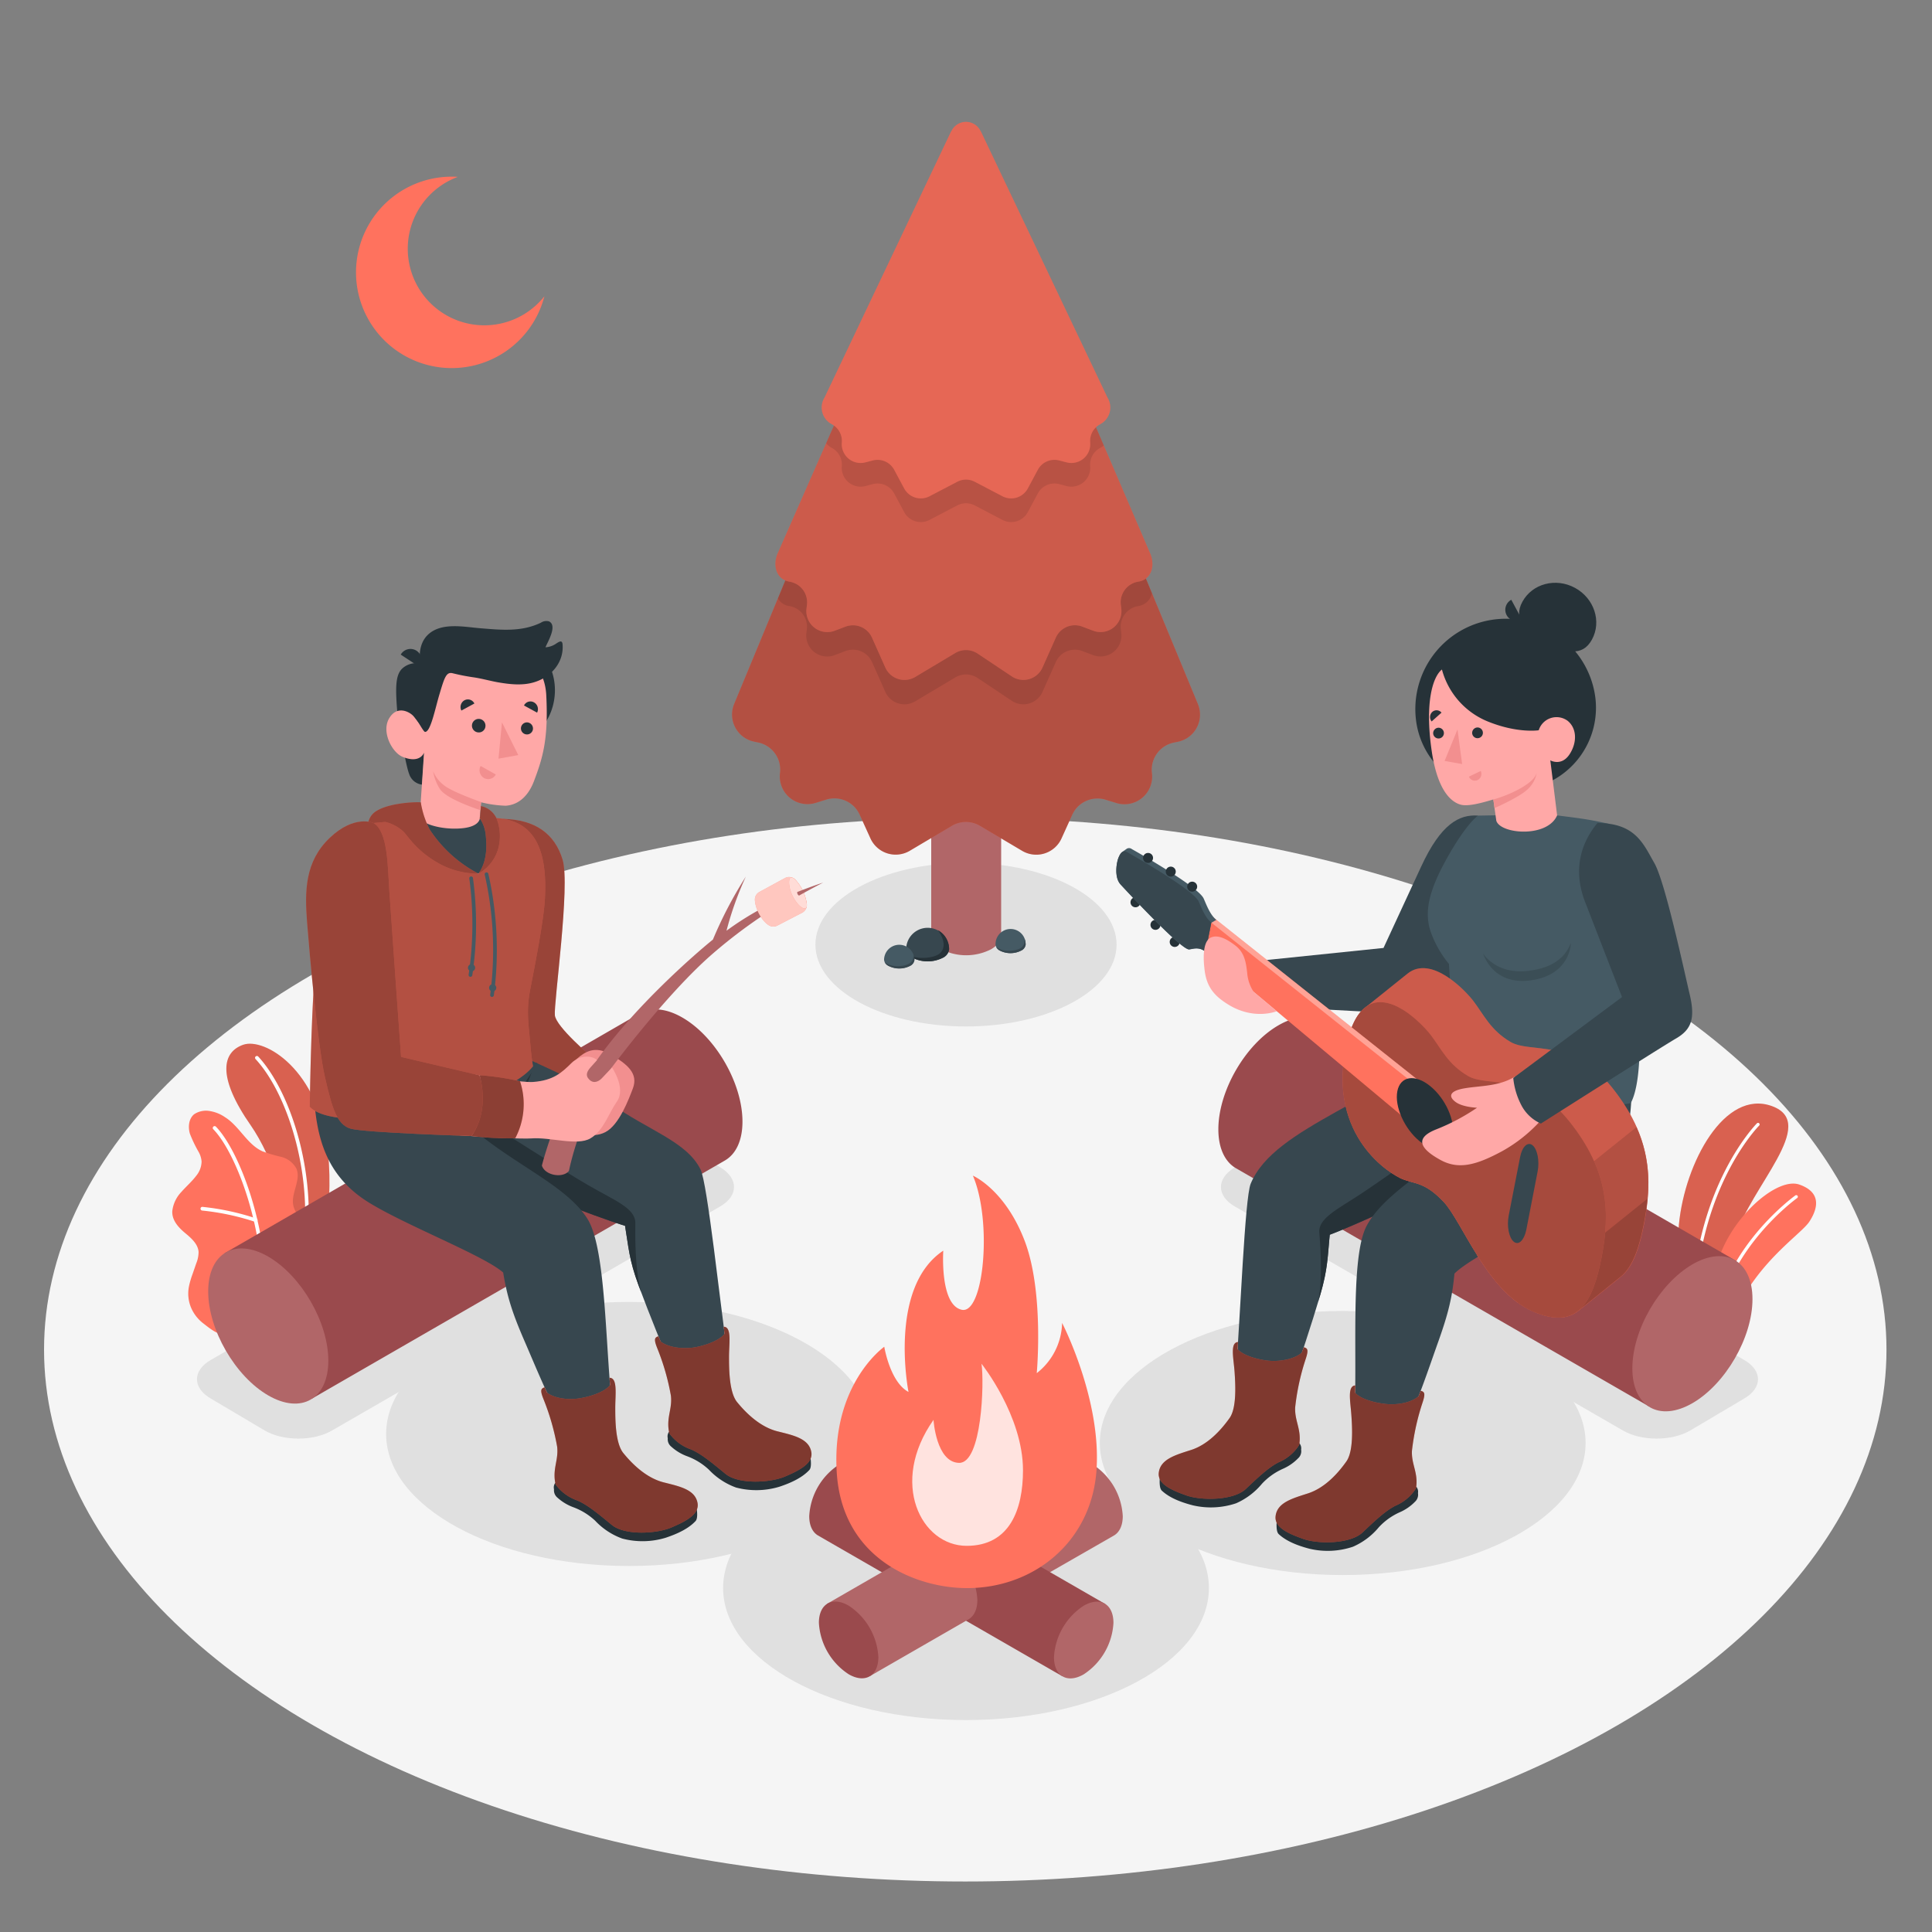 <svg xmlns="http://www.w3.org/2000/svg" viewBox="0 0 500 500"><rect x="0" y="0" width="500" height="500" fill="#808080" stroke="none"/><g id="freepik--Floor--inject-56"><ellipse id="freepik--floor--inject-56" cx="249.81" cy="349.29" rx="238.41" ry="137.64" style="fill:#f5f5f5"></ellipse></g><g id="freepik--Shadows--inject-56"><path id="freepik--Shadow--inject-56" d="M319.58,312.24l100.48,58c4.78,2.76,12.54,2.76,17.32,0l14-8.29c4.79-2.76,4.79-7.24,0-10L350.58,293.74c-4.78-2.76-12.51-2.72-17.27.1l-13.78,8.3C314.77,305,314.8,309.48,319.58,312.24Z" style="fill:#e0e0e0"></path><path id="freepik--shadow--inject-56" d="M186.36,312.24l-100.48,58c-4.79,2.76-12.54,2.76-17.32,0l-14-8.29c-4.78-2.76-4.78-7.24,0-10l100.84-58.22c4.78-2.76,12.51-2.72,17.27.1l13.78,8.3C191.16,305,191.14,309.48,186.36,312.24Z" style="fill:#e0e0e0"></path><ellipse id="freepik--shadow--inject-56" cx="250" cy="410.98" rx="62.86" ry="34.17" style="fill:#e0e0e0"></ellipse><ellipse id="freepik--shadow--inject-56" cx="347.49" cy="373.45" rx="62.86" ry="34.17" style="fill:#e0e0e0"></ellipse><ellipse id="freepik--shadow--inject-56" cx="162.79" cy="371.11" rx="62.86" ry="34.17" style="fill:#e0e0e0"></ellipse><ellipse id="freepik--shadow--inject-56" cx="250" cy="244.47" rx="38.97" ry="21.18" style="fill:#e0e0e0"></ellipse></g><g id="freepik--Plants--inject-56"><g id="freepik--plants--inject-56"><path d="M441.89,346.66l-6.83-3.94s-1.67-14.61-.55-25.92c1.56-15.9,11.83-35,24.07-30.54S453,307,449,320.43,441.89,346.66,441.89,346.66Z" style="fill:#FF725E"></path><path d="M441.89,346.66l-6.83-3.94s-1.67-14.61-.55-25.92c1.56-15.9,11.83-35,24.07-30.54S453,307,449,320.43,441.89,346.66,441.89,346.66Z" style="opacity:0.15"></path><path d="M438.3,345h0a.41.41,0,0,0,.4-.42c-1.2-35.33,16.39-53.1,16.57-53.28a.41.41,0,1,0-.58-.58c-.18.17-18,18.2-16.81,53.88A.4.4,0,0,0,438.3,345Z" style="fill:#fff"></path><path d="M446.18,349.12l-4.86-2.81a53.65,53.65,0,0,1,4.09-22.2c4.28-10.6,14.9-19.4,20.24-17.55s5.2,5.64,2.6,9.61S449.81,329.61,446.18,349.12Z" style="fill:#FF725E"></path><path d="M443.61,348.05h0a.42.42,0,0,0,.41-.41c-.1-22.34,20.87-37.44,21.09-37.59a.41.41,0,0,0-.48-.67c-.22.15-21.54,15.5-21.44,38.26A.41.41,0,0,0,443.61,348.05Z" style="fill:#fff"></path></g><g id="freepik--plants--inject-56"><path d="M75.52,334.61l6.89-4s4.11-17.06,2.47-32.41c-2.3-21.57-16.5-29.69-21.9-27.83s-7,8.14,2,21C70.22,299,76.7,314.75,75.52,334.61Z" style="fill:#FF725E"></path><g style="opacity:0.15"><path d="M75.52,334.61l6.89-4s4.11-17.06,2.47-32.41c-2.3-21.57-16.5-29.69-21.9-27.83s-7,8.14,2,21C70.22,299,76.7,314.75,75.52,334.61Z"></path></g><path d="M78.37,326.23h-.06a.47.47,0,0,1-.38-.55c3.78-19.91-3.17-42.27-11.78-51.58a.47.47,0,0,1,0-.67.49.49,0,0,1,.68,0c8.77,9.48,15.85,32.21,12,52.4A.49.49,0,0,1,78.37,326.23Z" style="fill:#fff"></path><path d="M57.45,345.05c-1.09.55-4-1.93-4.8-2.53a10.14,10.14,0,0,1-3.16-4,9.46,9.46,0,0,1-.56-5.73,22.27,22.27,0,0,1,.88-3l1-2.89a7.7,7.7,0,0,0,.58-2.94c-.16-2-1.87-3.52-3.43-4.81-1.72-1.43-3.5-3.3-3.37-5.72a8.59,8.59,0,0,1,2.39-5c1.23-1.4,2.66-2.63,3.79-4.12a6,6,0,0,0,1.4-3.7,6.11,6.11,0,0,0-.7-2.38,34.69,34.69,0,0,1-2.33-4.84c-.5-1.72-.31-3.82,1.07-5a5.54,5.54,0,0,1,4.21-.83,9.58,9.58,0,0,1,3.8,1.56c3.73,2.33,5.69,7,9.68,8.83a40.16,40.16,0,0,0,4.87,1.45,6.12,6.12,0,0,1,3.92,3c1.35,3.06-1.61,6.6-.72,9.82.79,2.86,3.46,4.07,4.86,6.67a6.06,6.06,0,0,1,.53,3.71,17.5,17.5,0,0,1-1.86,6.12,56.17,56.17,0,0,1-3.69,5.67Z" style="fill:#FF725E"></path><path d="M68,339.54h0a.48.48,0,0,1-.44-.52c1.75-18.93-6.13-40.32-12.32-46.73a.48.48,0,1,1,.68-.67c6.32,6.54,14.37,28.29,12.6,47.49A.47.47,0,0,1,68,339.54Z" style="fill:#fff"></path><path d="M66.13,316.2a.32.32,0,0,1-.14,0,64.43,64.43,0,0,0-13.66-2.91.48.48,0,0,1-.43-.52.46.46,0,0,1,.52-.43,64.39,64.39,0,0,1,13.89,3,.47.47,0,0,1-.18.92Z" style="fill:#fff"></path></g></g><g id="freepik--Tree--inject-56"><path d="M241,124.49V242c0,1.33.88,2.67,2.65,3.69a14.15,14.15,0,0,0,12.8,0c1.77-1,2.65-2.36,2.65-3.69V124.49Z" style="fill:#b16668"></path><path d="M310,182.17,253.91,46.76H246.1L190,182.18a7.16,7.16,0,0,0,5.23,9.77l.91.19a7.16,7.16,0,0,1,5.72,7.91h0a7.17,7.17,0,0,0,9.22,7.74l2.76-.85a7.17,7.17,0,0,1,8.64,3.89l2.79,6.14a7.17,7.17,0,0,0,10.18,3.21l10.88-6.45a7.13,7.13,0,0,1,7.3,0l10.88,6.45A7.17,7.17,0,0,0,274.71,217l2.79-6.15a7.17,7.17,0,0,1,8.64-3.88l2.77.85a7.16,7.16,0,0,0,9.21-7.74h0a7.17,7.17,0,0,1,5.72-7.91l.92-.19A7.16,7.16,0,0,0,310,182.17Z" style="fill:#FF725E"></path><path d="M310,182.17,253.91,46.76H246.1L190,182.18a7.16,7.16,0,0,0,5.23,9.77l.91.19a7.16,7.16,0,0,1,5.72,7.91h0a7.17,7.17,0,0,0,9.22,7.74l2.76-.85a7.17,7.17,0,0,1,8.64,3.89l2.79,6.14a7.17,7.17,0,0,0,10.18,3.21l10.88-6.45a7.13,7.13,0,0,1,7.3,0l10.88,6.45A7.17,7.17,0,0,0,274.71,217l2.79-6.15a7.17,7.17,0,0,1,8.64-3.88l2.77.85a7.16,7.16,0,0,0,9.21-7.74h0a7.17,7.17,0,0,1,5.72-7.91l.92-.19A7.16,7.16,0,0,0,310,182.17Z" style="opacity:0.3"></path><path d="M239.83,61.89l6.27-14.24h7.81l10.35,24.12,33.85,81.73a4.17,4.17,0,0,1-3.53,3.35h0a5.42,5.42,0,0,0-4.51,6l.12,1a5.41,5.41,0,0,1-7.3,5.69l-2.78-1.05a5.41,5.41,0,0,0-6.87,2.85l-3.44,7.72a5.43,5.43,0,0,1-7.73,2.45l-9.29-6.19a5.43,5.43,0,0,0-5.56,0l-10.37,6.19a5.42,5.42,0,0,1-7.73-2.45l-3.44-7.72a5.41,5.41,0,0,0-6.87-2.85L216,169.55a5.42,5.42,0,0,1-7.31-5.69l.12-1a5.41,5.41,0,0,0-4.5-6,4.08,4.08,0,0,1-3-2Z" style="opacity:0.1"></path><path d="M297.48,142.8,253.91,41.35H246.1L201.44,142.8c-1.61,3.26-.69,7.15,2.9,7.74a5.41,5.41,0,0,1,4.5,6l-.12,1a5.42,5.42,0,0,0,7.31,5.69l2.78-1.05a5.4,5.4,0,0,1,6.87,2.86l3.44,7.71a5.42,5.42,0,0,0,7.73,2.45L247.22,169a5.43,5.43,0,0,1,5.56,0l9.29,6.19a5.42,5.42,0,0,0,7.73-2.44l3.44-7.72a5.4,5.4,0,0,1,6.87-2.86l2.78,1.05a5.41,5.41,0,0,0,7.3-5.69l-.12-1a5.42,5.42,0,0,1,4.51-6h0C298.17,150,299.09,146.06,297.48,142.8Z" style="fill:#FF725E"></path><path d="M297.48,142.8,253.91,41.35H246.1L201.44,142.8c-1.61,3.26-.69,7.15,2.9,7.74a5.41,5.41,0,0,1,4.5,6l-.12,1a5.42,5.42,0,0,0,7.31,5.69l2.78-1.05a5.4,5.4,0,0,1,6.87,2.86l3.44,7.71a5.42,5.42,0,0,0,7.73,2.45L247.22,169a5.43,5.43,0,0,1,5.56,0l9.29,6.19a5.42,5.42,0,0,0,7.73-2.44l3.44-7.72a5.4,5.4,0,0,1,6.87-2.86l2.78,1.05a5.41,5.41,0,0,0,7.3-5.69l-.12-1a5.42,5.42,0,0,1,4.51-6h0C298.17,150,299.09,146.06,297.48,142.8Z" style="opacity:0.2"></path><path d="M246.1,41.35h7.81l31.75,73.93a5,5,0,0,1-.8.56l-.24.14a4.87,4.87,0,0,0-2.48,4.67h0a4.89,4.89,0,0,1-6.11,5.14l-1.89-.5a4.88,4.88,0,0,0-5.55,2.41l-2.6,4.85a4.88,4.88,0,0,1-6.56,2l-7.17-3.75a4.88,4.88,0,0,0-4.52,0l-7.17,3.75a4.88,4.88,0,0,1-6.56-2l-2.6-4.85a4.88,4.88,0,0,0-5.55-2.41l-1.89.5a4.89,4.89,0,0,1-6.11-5.14,4.88,4.88,0,0,0-2.47-4.67l-.25-.14a4.74,4.74,0,0,1-1.34-1.13Z" style="opacity:0.1"></path><path d="M286.62,102.9,253.87,34.05l-.25-.41a4.17,4.17,0,0,0-7.24,0l-.26.42L213.38,102.9a4.88,4.88,0,0,0,1.76,6.82l.25.14a4.87,4.87,0,0,1,2.47,4.67,4.88,4.88,0,0,0,6.11,5.13l1.89-.49a4.88,4.88,0,0,1,5.55,2.41l2.6,4.85a4.89,4.89,0,0,0,6.56,2l7.17-3.75a4.88,4.88,0,0,1,4.52,0l7.17,3.75a4.89,4.89,0,0,0,6.56-2l2.6-4.85a4.88,4.88,0,0,1,5.55-2.41l1.89.49a4.88,4.88,0,0,0,6.11-5.13h0a4.86,4.86,0,0,1,2.48-4.67l.24-.14A4.88,4.88,0,0,0,286.62,102.9Z" style="fill:#FF725E"></path><path d="M286.62,102.9,253.87,34.05l-.25-.41a4.17,4.17,0,0,0-7.24,0l-.26.42L213.38,102.9a4.88,4.88,0,0,0,1.76,6.82l.25.14a4.87,4.87,0,0,1,2.47,4.67,4.88,4.88,0,0,0,6.11,5.13l1.89-.49a4.88,4.88,0,0,1,5.55,2.41l2.6,4.85a4.89,4.89,0,0,0,6.56,2l7.17-3.75a4.88,4.88,0,0,1,4.52,0l7.17,3.75a4.89,4.89,0,0,0,6.56-2l2.6-4.85a4.88,4.88,0,0,1,5.55-2.41l1.89.49a4.88,4.88,0,0,0,6.11-5.13h0a4.86,4.86,0,0,1,2.48-4.67l.24-.14A4.88,4.88,0,0,0,286.62,102.9Z" style="opacity:0.1"></path><path d="M245.63,245.44a5.56,5.56,0,0,0-11.11,0v.31a2.85,2.85,0,0,0,1.62,2.12,8.73,8.73,0,0,0,7.87,0,2.85,2.85,0,0,0,1.62-2.12.76.76,0,0,0,0-.15A.81.81,0,0,0,245.63,245.44Z" style="fill:#37474f"></path><path d="M244,247.87a2.85,2.85,0,0,0,1.62-2.12.76.76,0,0,0,0-.15.81.81,0,0,0,0-.16,5.55,5.55,0,0,0-2.89-4.72c0,.05,2.77,3.49.74,5.78-1.39,1.59-6.19,1.88-8.3.63a4.49,4.49,0,0,0,1,.74A8.73,8.73,0,0,0,244,247.87Z" style="fill:#263238"></path><path d="M236.65,248.24a3.93,3.93,0,0,0-7.85,0v.22a2,2,0,0,0,1.14,1.49,6.12,6.12,0,0,0,5.56,0,2,2,0,0,0,1.15-1.49v-.22Z" style="fill:#455a64"></path><path d="M235.5,250a2,2,0,0,0,1.15-1.49v-.22a4,4,0,0,0-.27-1.3c.1,1.68-.7,2.7-3.18,3s-4.1-.74-4.31-1.12a2.21,2.21,0,0,0,1.05,1.11A6.12,6.12,0,0,0,235.5,250Z" style="fill:#37474f"></path><path d="M265.43,244.31a3.89,3.89,0,0,0-7.78,0,.61.61,0,0,0,0,.22,2,2,0,0,0,1.13,1.48,6.08,6.08,0,0,0,5.51,0,2,2,0,0,0,1.14-1.48.61.61,0,0,0,0-.22Z" style="fill:#455a64"></path><path d="M264.29,246a2,2,0,0,0,1.14-1.48.61.61,0,0,0,0-.22,3.66,3.66,0,0,0-.26-1.29c.1,1.67-.69,2.68-3.15,3s-4.07-.72-4.29-1.1a2.33,2.33,0,0,0,1,1.1A6.08,6.08,0,0,0,264.29,246Z" style="fill:#37474f"></path></g><g id="freepik--character-2--inject-56"><g id="freepik--character-2--inject-56"><path d="M449.35,326.33l-107.51-62.1h0l-.06,0h0c-2.81-1.58-6.66-1.34-10.92,1.12-8.59,4.95-15.55,17-15.55,26.92,0,4.95,1.74,8.43,4.54,10.06h0L426.79,364l1.38-2.3a16,16,0,0,0,4.46-1.74c8.58-4.95,15.54-17,15.54-26.92a17.2,17.2,0,0,0-.48-4Z" style="fill:#9a4a4d"></path><path d="M438,327.21c-8.59,5-15.55,17-15.55,26.93s7,13.93,15.55,9,15.54-17,15.54-26.92S446.62,322.25,438,327.21Z" style="fill:#b16668"></path><g id="freepik--Character--inject-56"><path d="M378.76,269.89c-10.2,5.83-19.57,10.34-32.94,17.83-10.43,5.85-19.06,11.11-22.15,18.64-1.51,3.7-2.68,34.49-3.87,49.76,3.8,3.27,9.72,4.21,14.13,3.15,2.62-8,5.39-16.16,7.73-24.07,2-6.87,1.93-10.18,2.48-15.63,0,0,4.58-1.7,13.94-6,8.35-3.88,30-12.51,36.27-20.87s6.43-12.17,7.84-21.23C393.14,271.2,387.71,270.33,378.76,269.89Z" style="fill:#37474f"></path><path d="M352.89,308.51c6.45-4.34,17.06-11.86,24-16.76A24.31,24.31,0,0,1,370.74,277c11.53.76,17.07,1.13,28.63,2.18-.95,2.68-.06,4-1.72,6.78-5,8.18-10,12.32-19.28,17.77-2.29,1.36-6.2,3.35-10.15,5.24s-7.68,3.4-10.14,4.55c-9.36,4.34-13.94,6-13.94,6-.55,5.45-.45,8.76-2.48,15.63-.18.59-.37,1.19-.55,1.79.93-4.26.91-10.75.33-17.93C341.13,315.17,346.44,312.85,352.89,308.51Z" style="fill:#263238"></path><path d="M422.22,279.8c.25,11.61-1.74,21.54-11.72,29-8.93,6.65-29.43,16.06-34.09,20.81-.57,6.1-1.56,10.24-4.19,17.62-2.52,7.06-5.23,15.35-8.73,22.71a17.8,17.8,0,0,1-13.07-1.32c1.08-15.66-1.21-43,3.28-51.4,4.75-8.87,17.91-15.25,28.12-25.23-7.5-3.77-10.4-10.64-11.58-17.35C389.67,275.55,402.75,278.6,422.22,279.8Z" style="fill:#37474f"></path></g><path d="M366.54,384.77a2,2,0,0,1,.43,1.64,2.47,2.47,0,0,1-.76,2.23,12.37,12.37,0,0,1-4,2.75,16.62,16.62,0,0,0-5.36,3.85,18.07,18.07,0,0,1-6.7,5.05,20.47,20.47,0,0,1-11.23.53c-3.23-.84-6.07-2-8-3.8-.8-.76-.54-3.26-.37-5.23C343.45,390.62,354.3,389.51,366.54,384.77Z" style="fill:#263238"></path><path d="M350.74,358.55c-2.14.13-1.22,4.33-1,7.78.2,2.95.6,9.21-1.3,11.89-2.49,3.53-5.86,6.95-9.94,8.27s-8.06,2.39-8.39,6c-.24,2.84,3.32,4.42,7.2,5.79s12.15,1.33,15.35-1.71,5.89-5.58,8.5-6.9a11.72,11.72,0,0,0,5.31-4.5c.64-4-1.23-6.12-1.06-9.71A61.55,61.55,0,0,1,368.15,363c.86-2.55.42-2.81-.48-3.07-.24.6-.36.94-.55,1.44-2.11,1.78-5.68,2.23-8.26,2-2.27-.2-6.47-1.06-8.14-2.91C350.71,359.86,350.75,359.23,350.74,358.55Z" style="fill:#FF725E"></path><path d="M350.74,358.55c-2.14.13-1.22,4.33-1,7.78.2,2.95.6,9.21-1.3,11.89-2.49,3.53-5.86,6.95-9.94,8.27s-8.06,2.39-8.39,6c-.24,2.84,3.32,4.42,7.2,5.79s12.15,1.33,15.35-1.71,5.89-5.58,8.5-6.9a11.72,11.72,0,0,0,5.31-4.5c.64-4-1.23-6.12-1.06-9.71A61.55,61.55,0,0,1,368.15,363c.86-2.55.42-2.81-.48-3.07-.24.6-.36.94-.55,1.44-2.11,1.78-5.68,2.23-8.26,2-2.27-.2-6.47-1.06-8.14-2.91C350.71,359.86,350.75,359.23,350.74,358.55Z" style="opacity:0.5"></path><path d="M336.3,373.52a2.08,2.08,0,0,1,.43,1.65,2.45,2.45,0,0,1-.77,2.23,12.52,12.52,0,0,1-4,2.75,16.62,16.62,0,0,0-5.36,3.84,18.17,18.17,0,0,1-6.7,5.06,20.48,20.48,0,0,1-11.23.52c-3.24-.84-6.08-2-8-3.8-.8-.76-.55-3.25-.37-5.22C313.2,379.37,324.05,378.26,336.3,373.52Z" style="fill:#263238"></path><path d="M320.39,347.32c-2.13.12-1.11,4.32-.88,7.76.2,2.95.61,9.22-1.29,11.9-2.5,3.52-5.87,6.95-9.94,8.26s-8.06,2.4-8.4,6c-.24,2.85,3.32,4.43,7.2,5.79s12.15,1.33,15.36-1.71,5.88-5.58,8.5-6.89a11.63,11.63,0,0,0,5.3-4.5c.64-4-1.22-6.13-1.05-9.71a60.61,60.61,0,0,1,2.71-12.48c.86-2.55.43-2.81-.47-3.07-.24.6-.36.93-.55,1.43-2.11,1.79-5.9,2.29-8.48,2.06-2.27-.2-6.45-1.14-8.12-3Z" style="fill:#FF725E"></path><path d="M320.39,347.32c-2.13.12-1.11,4.32-.88,7.76.2,2.95.61,9.22-1.29,11.9-2.5,3.52-5.87,6.95-9.94,8.26s-8.06,2.4-8.4,6c-.24,2.85,3.32,4.43,7.2,5.79s12.15,1.33,15.36-1.71,5.88-5.58,8.5-6.89a11.63,11.63,0,0,0,5.3-4.5c.64-4-1.22-6.13-1.05-9.71a60.61,60.61,0,0,1,2.71-12.48c.86-2.55.43-2.81-.47-3.07-.24.6-.36.93-.55,1.43-2.11,1.79-5.9,2.29-8.48,2.06-2.27-.2-6.45-1.14-8.12-3Z" style="opacity:0.5"></path><path d="M382.5,211.07c-4.87-.33-9.6,2.14-14.71,13.21-4.86,10.52-9.74,21.05-9.74,21.05L322.47,249,334,260.7s32.65,2.14,35.88,1.37,15-26.88,15-26.88Z" style="fill:#37474f"></path><path d="M400.62,210.74c8.88,1.09,10.66,1.33,15.67,2.45,3.43,4.84,12.24,60.37,5.74,72.3,0,0-30.66,6.11-52.62-9.67L375.48,258l-.49-8.53a27.44,27.44,0,0,1-4.89-8.81c-1.37-4.7-.51-9.88,4.49-18.77s7.91-10.81,7.91-10.81L387,211Z" style="fill:#455a64"></path><path d="M305.29,243.57a1.29,1.29,0,0,1-1.08,1.48,1.29,1.29,0,1,1-.39-2.56A1.29,1.29,0,0,1,305.29,243.57Z" style="fill:#263238"></path><path d="M300.31,239.16a1.29,1.29,0,1,1-1.47-1.08A1.29,1.29,0,0,1,300.31,239.16Z" style="fill:#263238"></path><path d="M295.14,233.32a1.29,1.29,0,1,1-1.48-1.08A1.3,1.3,0,0,1,295.14,233.32Z" style="fill:#263238"></path><path d="M417.13,281.36c-10.29-12.82-21-8.67-26.19-11.7s-6.95-7.1-9.64-10.61c-2-2.63-10.83-12-17-7.1-1.72,1.36-9,7.2-11.11,8.91s-3.8,5-4.9,10.66c-4.44,22.82,11.66,32.44,14.8,33.67s5.77.73,10.56,5.84,11.18,23.15,23,28.3c5.38,2.35,9.11,2.06,11.79-.05,2-1.54,9.34-7.49,11.07-8.88,3.13-2.53,4.81-7.57,6-13.77C427.7,305.11,427.42,294.19,417.13,281.36Z" style="fill:#FF725E"></path><path d="M417.13,281.36c-10.29-12.82-21-8.67-26.19-11.7s-6.95-7.1-9.64-10.61c-2-2.63-10.83-12-17-7.1-1.72,1.36-9,7.2-11.11,8.91s-3.8,5-4.9,10.66c-4.44,22.82,11.66,32.44,14.8,33.67s5.77.73,10.56,5.84,11.18,23.15,23,28.3c5.38,2.35,9.11,2.06,11.79-.05,2-1.54,9.34-7.49,11.07-8.88,3.13-2.53,4.81-7.57,6-13.77C427.7,305.11,427.42,294.19,417.13,281.36Z" style="opacity:0.2"></path><path d="M396.58,339.33c5.38,2.35,9.11,2.06,11.79-.05,2-1.54,9.34-7.49,11.07-8.88,3.13-2.53,4.81-7.57,6-13.77,1.62-8.31,1.9-16.32-1.93-24.95l-41.28,33.11C386,330.71,390.56,336.7,396.58,339.33Z" style="fill:#FF725E"></path><path d="M396.58,339.33c5.38,2.35,9.11,2.06,11.79-.05,2-1.54,9.34-7.49,11.07-8.88,3.13-2.53,4.81-7.57,6-13.77,1.62-8.31,1.9-16.32-1.93-24.95l-41.28,33.11C386,330.71,390.56,336.7,396.58,339.33Z" style="opacity:0.3"></path><path d="M392.82,337.14a19.5,19.5,0,0,0,3.76,2.19c5.38,2.35,9.11,2.06,11.79-.05,2-1.54,9.34-7.49,11.07-8.88,3.13-2.53,4.81-7.57,6-13.77a62.9,62.9,0,0,0,.94-6.42Z" style="opacity:0.15"></path><path d="M414.48,325.43c-2.24,11.51-6.12,19.05-17.9,13.9s-18.16-23.19-23-28.3-7.43-4.6-10.56-5.84-19.24-10.85-14.8-33.67,19.37-7.18,22.06-3.67,4.44,7.58,9.64,10.61,15.9-1.12,26.19,11.71S416.72,313.92,414.48,325.43Z" style="fill:#FF725E"></path><path d="M414.48,325.43c-2.24,11.51-6.12,19.05-17.9,13.9s-18.16-23.19-23-28.3-7.43-4.6-10.56-5.84-19.24-10.85-14.8-33.67,19.37-7.18,22.06-3.67,4.44,7.58,9.64,10.61,15.9-1.12,26.19,11.71S416.72,313.92,414.48,325.43Z" style="opacity:0.35"></path><path d="M395,318.3l2.94-15.14c.53-2.71-.06-5.73-1.31-6.76s-2.71.35-3.23,3.06l-2.95,15.14c-.53,2.71.06,5.74,1.32,6.76S394.43,321,395,318.3Z" style="fill:#37474f"></path><polygon points="309.77 242.63 311.22 235.19 368.22 280.5 366.38 289.95 309.77 242.63" style="fill:#FF725E"></polygon><polygon points="309.77 242.63 311.22 235.19 368.22 280.5 366.38 289.95 309.77 242.63" style="fill:#fff;opacity:0.35"></polygon><polygon points="308.68 243.53 310.13 236.1 367.13 281.41 365.29 290.86 308.68 243.53" style="fill:#FF725E"></polygon><path d="M367.39,295.34c3.95,3.22,7.77,2.63,8.54-1.3s-1.82-9.72-5.77-12.94-7.76-2.63-8.53,1.3S363.45,292.13,367.39,295.34Z" style="fill:#263238"></path><path d="M311.51,232.54c-1.33-3-16.84-11.81-18.56-12.78a1.22,1.22,0,0,0-1.26-.16c-.21.14-1.11.77-1.35,1a5.28,5.28,0,0,0-1.24,2.73c-.16.81-.65,3.91.92,5.61s15.81,17.09,17.77,16.79c1.1-.17,2.58-.72,4.22.62l.26-1.36,1.21-6.18,1.3-.74C313.13,236.68,312.25,234.2,311.51,232.54Z" style="fill:#455a64"></path><path d="M313.48,238.76c-1.65-1.34-2.53-3.81-3.27-5.47-1.33-3-16.84-11.82-18.56-12.79s-2.39,2-2.55,2.78-.65,3.91.92,5.61,15.81,17.09,17.77,16.79c1.1-.17,2.58-.72,4.22.62Z" style="fill:#37474f"></path><path d="M309.81,229.27a1.29,1.29,0,1,1-1.47-1.08A1.29,1.29,0,0,1,309.81,229.27Z" style="fill:#263238"></path><path d="M304.27,225.38a1.29,1.29,0,1,1-1.47-1.08A1.29,1.29,0,0,1,304.27,225.38Z" style="fill:#263238"></path><path d="M298.39,221.84a1.29,1.29,0,1,1-1.48-1.08A1.28,1.28,0,0,1,298.39,221.84Z" style="fill:#263238"></path><path d="M390.85,204.88l4.06-.62A21.34,21.34,0,0,0,412.8,180h0a23.38,23.38,0,0,0-26.64-19.6h0A23.38,23.38,0,0,0,366.55,187h0A21.35,21.35,0,0,0,390.85,204.88Z" style="fill:#263238"></path><path d="M412,165.51c-2.55,4.68-7,3.3-12,.6s-8.56-5.71-6-10.39,8.64-6.29,13.61-3.58S414.55,160.83,412,165.51Z" style="fill:#263238"></path><path d="M393.91,160.4a2.94,2.94,0,1,1-2.79-5.18Z" style="fill:#263238"></path><path d="M405.67,186.52a4.83,4.83,0,0,0-7.45,2.47s-5.31.85-12.9-2.16a20.12,20.12,0,0,1-12.15-13.56c-2.27,1.76-4.53,8.3-2.63,21.2,1.62,10.93,5.51,13.19,7.39,13.75s5.26-.34,8.54-1.32l.77,5.5c1.07,3.49,13.21,4.49,15.74-1.38l-1.76-14.24s2.88,1.65,5-1.6C408.22,192.09,408.08,188.43,405.67,186.52Z" style="fill:#ffa8a7"></path><path d="M381,189.81a1.39,1.39,0,1,0,1.28-1.54A1.41,1.41,0,0,0,381,189.81Z" style="fill:#263238"></path><path d="M383.22,199.53,380.15,201a1.67,1.67,0,0,0,2.22.89A1.78,1.78,0,0,0,383.22,199.53Z" style="fill:#f28f8f"></path><path d="M370.51,186.71l2.55-2.28a1.65,1.65,0,0,0-2.38-.19A1.8,1.8,0,0,0,370.51,186.71Z" style="fill:#263238"></path><path d="M370.91,189.88a1.39,1.39,0,1,0,1.28-1.54A1.42,1.42,0,0,0,370.91,189.88Z" style="fill:#263238"></path><polygon points="377.2 188.77 378.4 197.74 373.86 196.93 377.2 188.77" style="fill:#f28f8f"></polygon><path d="M386.47,206.9c3.46-.9,10.45-3.88,11.23-6.89a7.43,7.43,0,0,1-2.09,4c-1.93,2.13-8.83,5.12-8.83,5.12Z" style="fill:#f28f8f"></path><path d="M392,278.66c-4.19,2.55-8.87,2.29-13,3s-4.09,2.24-2.24,3.57,5.5,1.45,5.5,1.45a53.35,53.35,0,0,1-10.54,5.59c-6.1,2.4-3.73,5.29,1.08,7.93s9.46,1.2,15.85-2.22a38.77,38.77,0,0,0,10.13-8.05Z" style="fill:#ffa8a7"></path><path d="M413.41,213c9.91,0,11.92,5.49,14.72,10.34s7.69,27.78,9.16,34,.49,9.09-3.57,11.44c-3.69,2.13-34.94,22-34.94,22a10.52,10.52,0,0,1-5.15-4.94,19.12,19.12,0,0,1-2-6.86l28.15-20.94s-8.63-22.2-9-23.2C410,232.77,405.18,223,413.41,213Z" style="fill:#37474f"></path><path d="M317.78,259.92c-3.43-2.14-5.44-4.4-6-8.64-.62-4.69-.13-8,1.73-8.71s4.11.54,6.18,2.12c2.36,1.8,2.77,4.25,3.09,7.16a10.25,10.25,0,0,0,1.64,4.8l6,5.05S324.55,264.15,317.78,259.92Z" style="fill:#ffa8a7"></path><path d="M383.83,246.76s3.17,5.4,11.45,4.52c7.8-.82,10.23-4.66,11.26-7.21,0,0,0,8.3-10.55,9.67C386.14,255,383.83,246.76,383.83,246.76Z" style="fill:#263238;opacity:0.3"></path></g></g><g id="freepik--character-1--inject-56"><g id="freepik--character-1--inject-56"><path d="M58.12,324.33l107.5-62.1h0l.06,0h0c2.81-1.58,6.67-1.34,10.93,1.12,8.58,4.95,15.54,17,15.54,26.92,0,4.95-1.73,8.43-4.54,10.06h0L80.67,362l-1.37-2.3A16,16,0,0,1,74.84,358c-8.59-4.95-15.55-17-15.55-26.92a16.65,16.65,0,0,1,.49-4Z" style="fill:#9a4a4d"></path><path d="M69.43,325.21c8.58,5,15.54,17,15.54,26.93s-7,13.93-15.54,9-15.55-17-15.55-26.92S60.84,320.25,69.43,325.21Z" style="fill:#b16668"></path><g id="freepik--character--inject-56"><path d="M130.22,211.92c8.33.2,13.35,3.86,15.38,10.55s-2.34,37.27-2,40.3,9.59,10.83,9.59,10.83l-8.92,7.17-12.71-7.87Z" style="fill:#FF725E"></path><path d="M130.22,211.92c8.33.2,13.35,3.86,15.38,10.55s-2.34,37.27-2,40.3,9.59,10.83,9.59,10.83l-8.92,7.17-12.71-7.87Z" style="opacity:0.4"></path><g id="freepik--character--inject-56"><path d="M127.3,269.79c10.56,5.15,21,8.82,30.69,15.78s19.76,9.83,23.33,17.13c1.76,3.6,5,34.24,7.14,49.4-3.58,3.52-9.43,4.85-13.89,4.08-3.15-7.87-6.44-15.77-9.3-23.51-2.48-6.72-2.6-10-3.51-15.43,0,0-4.68-1.4-14.3-5.12-8.58-3.32-30.74-10.5-37.57-18.44S102.68,282,100.68,273C109.69,272.19,118.4,270.82,127.3,269.79Z" style="fill:#37474f"></path><path d="M152.31,306.77c-6.73-3.9-16.29-10.14-23.49-14.57,4.14-5.33,7.81-10.33,9.41-17-11.46,1.52-22.76,3.56-34.23,5.37,1.13,2.61.32,4,2.16,6.66,5.5,7.84,10.83,11.63,20.4,16.46,2.38,1.21,6.41,2.93,10.49,4.56s7.88,2.89,10.41,3.87c9.62,3.72,14.3,5.12,14.3,5.12.91,5.4,1,8.71,3.51,15.43.21.58.44,1.16.66,1.75-1.2-4.19-1.62-10.67-1.51-17.87C164.48,312.64,159,310.68,152.31,306.77Z" style="fill:#263238"></path><path d="M81.24,282.68c.51,11.61,3.16,21.38,13.6,28.14,9.35,6,30.42,14.08,35.38,18.51,1,6.05,2.24,10.12,5.34,17.31,3,6.89,6.23,15,10.21,22.09,4.8.79,8.64.34,12.95-2.18-2.11-15.55-1.62-43-6.66-51.07-5.32-8.54-18.86-14-29.71-23.32a44.47,44.47,0,0,0,16.73-17.07C119.75,277.32,100.59,280.21,81.24,282.68Z" style="fill:#37474f"></path></g><path d="M143.7,383.77a2,2,0,0,0-.32,1.66,2.45,2.45,0,0,0,.91,2.18,12.63,12.63,0,0,0,4.14,2.48,16.83,16.83,0,0,1,5.61,3.48,18,18,0,0,0,7,4.61,20.53,20.53,0,0,0,11.23-.21c3.18-1.06,5.94-2.39,7.74-4.32.75-.81.33-3.28,0-5.24C167.13,388.08,156.23,387.69,143.7,383.77Z" style="fill:#263238"></path><path d="M157.74,356.57c2.14,0,1.5,4.24,1.49,7.69,0,3,0,9.23,2.08,11.78,2.72,3.36,6.31,6.55,10.46,7.6s8.2,1.86,8.77,5.43c.43,2.83-3,4.64-6.8,6.25s-12,2.13-15.43-.69-6.25-5.19-8.94-6.32a11.73,11.73,0,0,1-5.59-4.14c-.9-4,.82-6.2.41-9.77a61.63,61.63,0,0,0-3.52-12.27c-1-2.48-.61-2.78.27-3.09l.64,1.39c2.22,1.64,5.82,1.86,8.38,1.46,2.25-.34,6.39-1.47,7.93-3.43C157.86,357.87,157.78,357.24,157.74,356.57Z" style="fill:#FF725E"></path><path d="M157.74,356.57c2.14,0,1.5,4.24,1.49,7.69,0,3,0,9.23,2.08,11.78,2.72,3.36,6.31,6.55,10.46,7.6s8.2,1.86,8.77,5.43c.43,2.83-3,4.64-6.8,6.25s-12,2.13-15.43-.69-6.25-5.19-8.94-6.32a11.73,11.73,0,0,1-5.59-4.14c-.9-4,.82-6.2.41-9.77a61.63,61.63,0,0,0-3.52-12.27c-1-2.48-.61-2.78.27-3.09l.64,1.39c2.22,1.64,5.82,1.86,8.38,1.46,2.25-.34,6.39-1.47,7.93-3.43C157.86,357.87,157.78,357.24,157.74,356.57Z" style="opacity:0.5"></path><path d="M173.13,370.56a2.05,2.05,0,0,0-.31,1.66,2.45,2.45,0,0,0,.91,2.18,12.53,12.53,0,0,0,4.14,2.49,16.61,16.61,0,0,1,5.61,3.48,18.15,18.15,0,0,0,7,4.6,20.56,20.56,0,0,0,11.24-.21c3.17-1.05,5.93-2.39,7.73-4.32.75-.81.33-3.28,0-5.24C196.57,374.88,185.67,374.48,173.13,370.56Z" style="fill:#263238"></path><path d="M187.28,343.36c2.14,0,1.4,4.24,1.39,7.69,0,3,0,9.23,2.07,11.79,2.73,3.35,6.32,6.55,10.47,7.59s8.2,1.86,8.77,5.44c.43,2.82-3,4.63-6.8,6.25s-12,2.12-15.44-.7-6.24-5.18-8.93-6.32a11.68,11.68,0,0,1-5.59-4.14c-.91-4,.82-6.2.41-9.76a60.87,60.87,0,0,0-3.53-12.28c-1-2.48-.6-2.78.28-3.09l.64,1.39c2.22,1.65,6,1.9,8.6,1.5,2.24-.35,6.36-1.56,7.9-3.52Z" style="fill:#FF725E"></path><path d="M187.28,343.36c2.14,0,1.4,4.24,1.39,7.69,0,3,0,9.23,2.07,11.79,2.73,3.35,6.32,6.55,10.47,7.59s8.2,1.86,8.77,5.44c.43,2.82-3,4.63-6.8,6.25s-12,2.12-15.44-.7-6.24-5.18-8.93-6.32a11.68,11.68,0,0,1-5.59-4.14c-.91-4,.82-6.2.41-9.76a60.87,60.87,0,0,0-3.53-12.28c-1-2.48-.6-2.78.28-3.09l.64,1.39c2.22,1.65,6,1.9,8.6,1.5,2.24-.35,6.36-1.56,7.9-3.52Z" style="opacity:0.5"></path><g id="freepik--Top--inject-56"><path d="M113.64,211.06a78.39,78.39,0,0,0-18.37,2.11c-3.69,1.11-4.86,5.09-7.25,9.89-2.25,4.52-5.7,14.43-6.75,31.23-.9,14.28-1.1,32.13-1.1,32.13,7,7.65,49.12.34,57.77-10.47,0,0-.42-2.34-.69-5.67-.47-5.56-1.11-8.73,0-14.36,1.79-9.12,3.5-18.39,3.77-23.27.65-11.87-2.12-20-12.07-20.9Z" style="fill:#FF725E"></path><path d="M113.64,211.06a78.39,78.39,0,0,0-18.37,2.11c-3.69,1.11-4.86,5.09-7.25,9.89-2.25,4.52-5.7,14.43-6.75,31.23-.9,14.28-1.1,32.13-1.1,32.13,7,7.65,49.12.34,57.77-10.47,0,0-.42-2.34-.69-5.67-.47-5.56-1.11-8.73,0-14.36,1.79-9.12,3.5-18.39,3.77-23.27.65-11.87-2.12-20-12.07-20.9Z" style="opacity:0.3"></path><ellipse cx="130.22" cy="178.84" rx="14.43" ry="13.38" transform="translate(-59.42 292.74) rotate(-84.93)" style="fill:#263238"></ellipse><path d="M102.91,185.37c-.65-7.46-.62-10.8,1.33-12.48a5.37,5.37,0,0,1,4.55-1.16l0,13.35h0l1,9.65-.56,8.33a4,4,0,0,1-3.34-2.76c-.85-2.14-2.23-10.43-2.75-13.64l-.09,0q-.06-.64-.12-1.26Z" style="fill:#263238"></path><path d="M110.11,188c-.91.44-2-1.34-3-2.55s-4.33-3.06-6.4.46.77,8.83,3.44,9.94c4.61,1.91,5.59-1.07,5.59-1.07l-1.15,17.14s1,9.27,15.21,14.23c4.48-3.94,3.13-13.36.34-14.31l.36-4.21a30,30,0,0,0,6.37.89c3.53-.23,6-2.79,7.36-6.47,2.24-5.91,3.73-10.86,3.14-22.17-.67-13-15.81-15.33-24.48-10.89S110.11,188,110.11,188Z" style="fill:#ffa8a7"></path><path d="M124.17,211.79s0,2-4.17,2.52-9.54-.46-11.38-2.44c0,0-.77,5.16,4.55,9.14a29.73,29.73,0,0,0,10.66,5.09,11.62,11.62,0,0,0,3.57-6.8C127.78,215.32,124.17,211.79,124.17,211.79Z" style="fill:#37474f"></path><path d="M110,189.41c-.43,0-1.85-2.93-2.84-4-1.38-1.5,1.65-13.67,1.65-13.67s-1.1-4.81,2.13-7.65c3.49-3.07,9.19-1.84,13.35-1.5,5.39.43,10.62,1,15.68-1.43a2.6,2.6,0,0,1,2.09-.36c2.31,1.07-.37,5.38-.89,6.72a5.33,5.33,0,0,0,2.82-1c.64-.4,1.49-1,1.6.21.4,4.72-3,8.54-7.38,9.84-3,.91-6.29.54-9.4,0-2.14-.39-4.26-1-6.4-1.3a53.21,53.21,0,0,1-5.32-1.05c-1.6-.36-2.08,1.17-3.33,5.36C112.65,183.22,111.45,189.51,110,189.41Z" style="fill:#263238"></path><path d="M108.71,172.7l-5-3.29a2.9,2.9,0,0,1,4.09-1A3.15,3.15,0,0,1,108.71,172.7Z" style="fill:#263238"></path><path d="M124.53,207.58s-6.36-2.22-9-3.91a9,9,0,0,1-3.44-4.06,12.37,12.37,0,0,0,1.75,4.58c1.77,2.72,10.46,5.46,10.46,5.46Z" style="fill:#f28f8f"></path><path d="M125.62,188.07a1.71,1.71,0,0,1-1.92,1.47,1.75,1.75,0,1,1,1.92-1.47Z" style="fill:#263238"></path><path d="M122.77,182.07l-3.36,1.82a2,2,0,0,1,.8-2.66A1.86,1.86,0,0,1,122.77,182.07Z" style="fill:#263238"></path><path d="M124.38,198.23l3.93,2.2a2.21,2.21,0,0,1-3,.95A2.35,2.35,0,0,1,124.38,198.23Z" style="fill:#f28f8f"></path><path d="M139,184.43l-3.39-1.85a1.85,1.85,0,0,1,2.56-.82A2,2,0,0,1,139,184.43Z" style="fill:#263238"></path><path d="M137.91,188.82a1.56,1.56,0,1,1-1.3-1.85A1.59,1.59,0,0,1,137.91,188.82Z" style="fill:#263238"></path><polygon points="129.91 186.95 129.01 196.34 134.13 195.42 129.91 186.95" style="fill:#f28f8f"></polygon><path d="M123.83,226.1a33.64,33.64,0,0,1-12.65-11.46,23.64,23.64,0,0,1-2.28-7c-2.17-.13-8.29.29-11.36,2.17a4.46,4.46,0,0,0-2.27,3.32l4.42-.42a10.75,10.75,0,0,1,4.72,2.51c1.31,1.36,3.39,5,9.19,8.26A21.14,21.14,0,0,0,123.83,226.1Z" style="fill:#FF725E"></path><path d="M123.83,226.1a33.64,33.64,0,0,1-12.65-11.46,23.64,23.64,0,0,1-2.28-7c-2.17-.13-8.29.29-11.36,2.17a4.46,4.46,0,0,0-2.27,3.32l4.42-.42a10.75,10.75,0,0,1,4.72,2.51c1.31,1.36,3.39,5,9.19,8.26A21.14,21.14,0,0,0,123.83,226.1Z" style="opacity:0.4"></path><path d="M123.83,226.1a10.79,10.79,0,0,0,5.06-6.28,12.41,12.41,0,0,0-.42-8.1,5.7,5.7,0,0,0-4-3.11l-.28,3.18A9.56,9.56,0,0,1,125.7,216C125.92,218.27,126.29,222.66,123.83,226.1Z" style="fill:#FF725E"></path><path d="M123.83,226.1a10.79,10.79,0,0,0,5.06-6.28,12.41,12.41,0,0,0-.42-8.1,5.7,5.7,0,0,0-4-3.11l-.28,3.18A9.56,9.56,0,0,1,125.7,216C125.92,218.27,126.29,222.66,123.83,226.1Z" style="opacity:0.4"></path><path d="M121.74,252.8h-.06a.48.48,0,0,1-.4-.55,88.34,88.34,0,0,0,.19-24.81.48.48,0,1,1,.94-.15,89.44,89.44,0,0,1-.18,25.12A.48.48,0,0,1,121.74,252.8Z" style="fill:#455a64"></path><path d="M121.11,250.39a.93.93,0,1,1,.91,1A.94.94,0,0,1,121.11,250.39Z" style="fill:#455a64"></path><path d="M127.27,258h0a.47.47,0,0,1-.41-.54,88.61,88.61,0,0,0-1.41-31.09.48.48,0,0,1,.34-.58.48.48,0,0,1,.59.34,89.59,89.59,0,0,1,1.43,31.46A.49.49,0,0,1,127.27,258Z" style="fill:#455a64"></path><path d="M126.58,255.63a.93.93,0,1,1,.91.95A.93.93,0,0,1,126.58,255.63Z" style="fill:#455a64"></path></g><path d="M149.18,274.12c2.29-2.05,4.86-3.46,8.61-1.35,4.75,2.67,7.43,5.12,6,8.91-1,2.6-3.51,9.46-7.11,11.31s-7.47,0-9.12-1.26S149.18,274.12,149.18,274.12Z" style="fill:#f28f8f"></path><path d="M205.92,231.09a76.48,76.48,0,0,0-17.9,9.78,83.88,83.88,0,0,1,5-14,107.44,107.44,0,0,0-8.52,16.29c-5.19,4.2-20.4,17.58-30,31.15-8.92,6.12-14.26,27.33-14.26,27.33.78,2.58,5.43,3.36,7,1.39,3.1-14.55,11.12-26.81,11.12-26.81s13.89-18.71,25.73-29.09a130.48,130.48,0,0,1,22.06-15.55Z" style="fill:#b16668"></path><path d="M95.27,213.17c-8.26.56-13.67,6.53-14.66,16-.92,8.61,1.62,35.55,3.69,46.34,2.57,13.33,4.87,15.6,10.39,16.37,4.17.58,37.88,3.12,42.8,2.74s11.86,2,15.29,0,4.54-6.16,6.91-9.6-1.31-8.75-1.31-8.75l-2.46,2.61c-.79.91-2.17,1.72-3.37.56s-.58-2.2.25-3.17l1.71-1.91c-1-1.07-4.24-1.59-6.61.75-2.52,2.49-4.66,4.5-9.92,4.9s-35-5.69-35-5.69l-3-34.43S100,217.36,95.27,213.17Z" style="fill:#ffa8a7"></path><path d="M96.68,213s-4.9-2.31-11.36,3.85-6.47,13.85-5.85,21.85,2.77,32,4.61,40,3.08,12.31,6.62,13.38S122,294,122,294s5.47-5.92,2.06-15.72l-20.26-4.75s-2.68-37.39-3.07-43.39S100.38,215.17,96.68,213Z" style="fill:#FF725E"></path><path d="M96.68,213s-4.9-2.31-11.36,3.85-6.47,13.85-5.85,21.85,2.77,32,4.61,40,3.08,12.31,6.62,13.38S122,294,122,294s6.4-7.09,2.06-15.72l-20.26-4.75s-2.68-37.39-3.07-43.39S100.38,215.17,96.68,213Z" style="opacity:0.4"></path><path d="M124.1,278.26S127,287.07,122,294a82.34,82.34,0,0,0,11.34.59,18.9,18.9,0,0,0,1.24-14.76A71,71,0,0,0,124.1,278.26Z" style="fill:#FF725E"></path><path d="M124.1,278.26S127,287.07,122,294a82.34,82.34,0,0,0,11.34.59,18.9,18.9,0,0,0,1.24-14.76A71,71,0,0,0,124.1,278.26Z" style="opacity:0.45"></path><path d="M195.36,232.83c.06,2.31,1.76,5.56,3.71,6.69a2.23,2.23,0,0,0,2.14,0l6.38-3.3a2.28,2.28,0,0,0,1.22-2.16,11.49,11.49,0,0,0-3.05-6.48,2.25,2.25,0,0,0-2.63-.33l-6.58,3.58A2.24,2.24,0,0,0,195.36,232.83Z" style="fill:#FF725E"></path><path d="M195.36,232.83c.06,2.31,1.76,5.56,3.71,6.69a2.23,2.23,0,0,0,2.14,0l6.38-3.3a2.28,2.28,0,0,0,1.22-2.16,11.49,11.49,0,0,0-3.05-6.48,2.25,2.25,0,0,0-2.63-.33l-6.58,3.58A2.24,2.24,0,0,0,195.36,232.83Z" style="fill:#fff;opacity:0.6"></path><path d="M205.76,227.6a2,2,0,0,0-.84-.49c-.94-.26-1,2.29.19,4.72s3,3.91,3.62,3a2.22,2.22,0,0,0,.08-.73A11.49,11.49,0,0,0,205.76,227.6Z" style="fill:#FF725E"></path><path d="M205.76,227.6a2,2,0,0,0-.84-.49c-.94-.26-1,2.29.19,4.72s3,3.91,3.62,3a2.22,2.22,0,0,0,.08-.73A11.49,11.49,0,0,0,205.76,227.6Z" style="fill:#fff;opacity:0.75"></path><path d="M206.79,231.78c3.9-2.18,6.25-3.37,6.25-3.37-2.28.76-4.52,1.58-6.71,2.44A.88.88,0,0,0,206.79,231.78Z" style="fill:#b16668"></path></g></g></g><g id="freepik--Fire--inject-56"><g id="freepik--fire--inject-56"><path d="M239.78,400.15l37.69-21.65h0l0,0h0c1.39-.79,3.3-.67,5.41.55a17,17,0,0,1,7.69,13.32c0,2.45-.86,4.17-2.25,5h0l-37.41,21.48-.68-1.14a7.63,7.63,0,0,1-2.2-.86,17,17,0,0,1-7.7-13.32,8.5,8.5,0,0,1,.24-2Z" style="fill:#b16668"></path><path d="M245.38,400.59a17,17,0,0,1,7.69,13.33c0,4.9-3.44,6.89-7.69,4.44A17,17,0,0,1,237.69,405C237.69,400.13,241.13,398.14,245.38,400.59Z" style="fill:#9a4a4d"></path><path d="M286.06,415.12,222.53,378.5h0l0,0h0c-1.39-.79-3.3-.67-5.41.55a17,17,0,0,0-7.69,13.32c0,2.45.86,4.17,2.25,5h0l63.25,36.44.68-1.14a7.79,7.79,0,0,0,2.21-.86,17,17,0,0,0,7.69-13.32,8.34,8.34,0,0,0-.24-2Z" style="fill:#9a4a4d"></path><path d="M280.46,415.56a17,17,0,0,0-7.69,13.32c0,4.91,3.45,6.89,7.69,4.44a17,17,0,0,0,7.7-13.32C288.16,415.09,284.71,413.1,280.46,415.56Z" style="fill:#b16668"></path><path d="M214,415.09l25.84-14.9h0l0,0h0c1.39-.78,3.29-.67,5.4.55a17,17,0,0,1,7.7,13.32c0,2.45-.86,4.17-2.25,5h0l-25.56,14.72-.68-1.14a7.93,7.93,0,0,1-2.21-.85,17,17,0,0,1-7.69-13.33,8.34,8.34,0,0,1,.24-2Z" style="fill:#b16668"></path><path d="M219.62,415.53a17,17,0,0,1,7.7,13.32c0,4.91-3.45,6.9-7.69,4.44a17,17,0,0,1-7.7-13.32C211.93,415.07,215.38,413.08,219.62,415.53Z" style="fill:#9a4a4d"></path><path d="M250.29,411c-12.84,0-32.39-7.25-33.75-30.07s12.31-32.39,12.31-32.39,1.49,9.17,6.27,11.69c0,0-5.37-27,9-36.56,0,0-.95,14.07,4.79,15.3s7.92-23,2.87-34.71c0,0,8.3,3.54,13.39,16.84s3.14,34.27,3.14,34.27a16.94,16.94,0,0,0,6.56-13s10.25,19.82,8.89,38.27S267.53,411,250.29,411Z" style="fill:#FF725E"></path><path d="M250.17,400.06c-11.81,0-20.06-16.32-8.58-32.6,0,0,.67,11,6.61,11.13s6.54-20.91,5.81-25.66c0,0,10.74,13.44,10.74,27.6C264.75,390.7,261.28,400.07,250.17,400.06Z" style="fill:#fff;opacity:0.8"></path></g></g><g id="freepik--Moon--inject-56"><path id="freepik--moon--inject-56" d="M140.88,76.72a24.77,24.77,0,1,1-24-31c.54,0,1.07,0,1.6.06a19.82,19.82,0,1,0,22.38,30.93Z" style="fill:#FF725E"></path></g></svg>